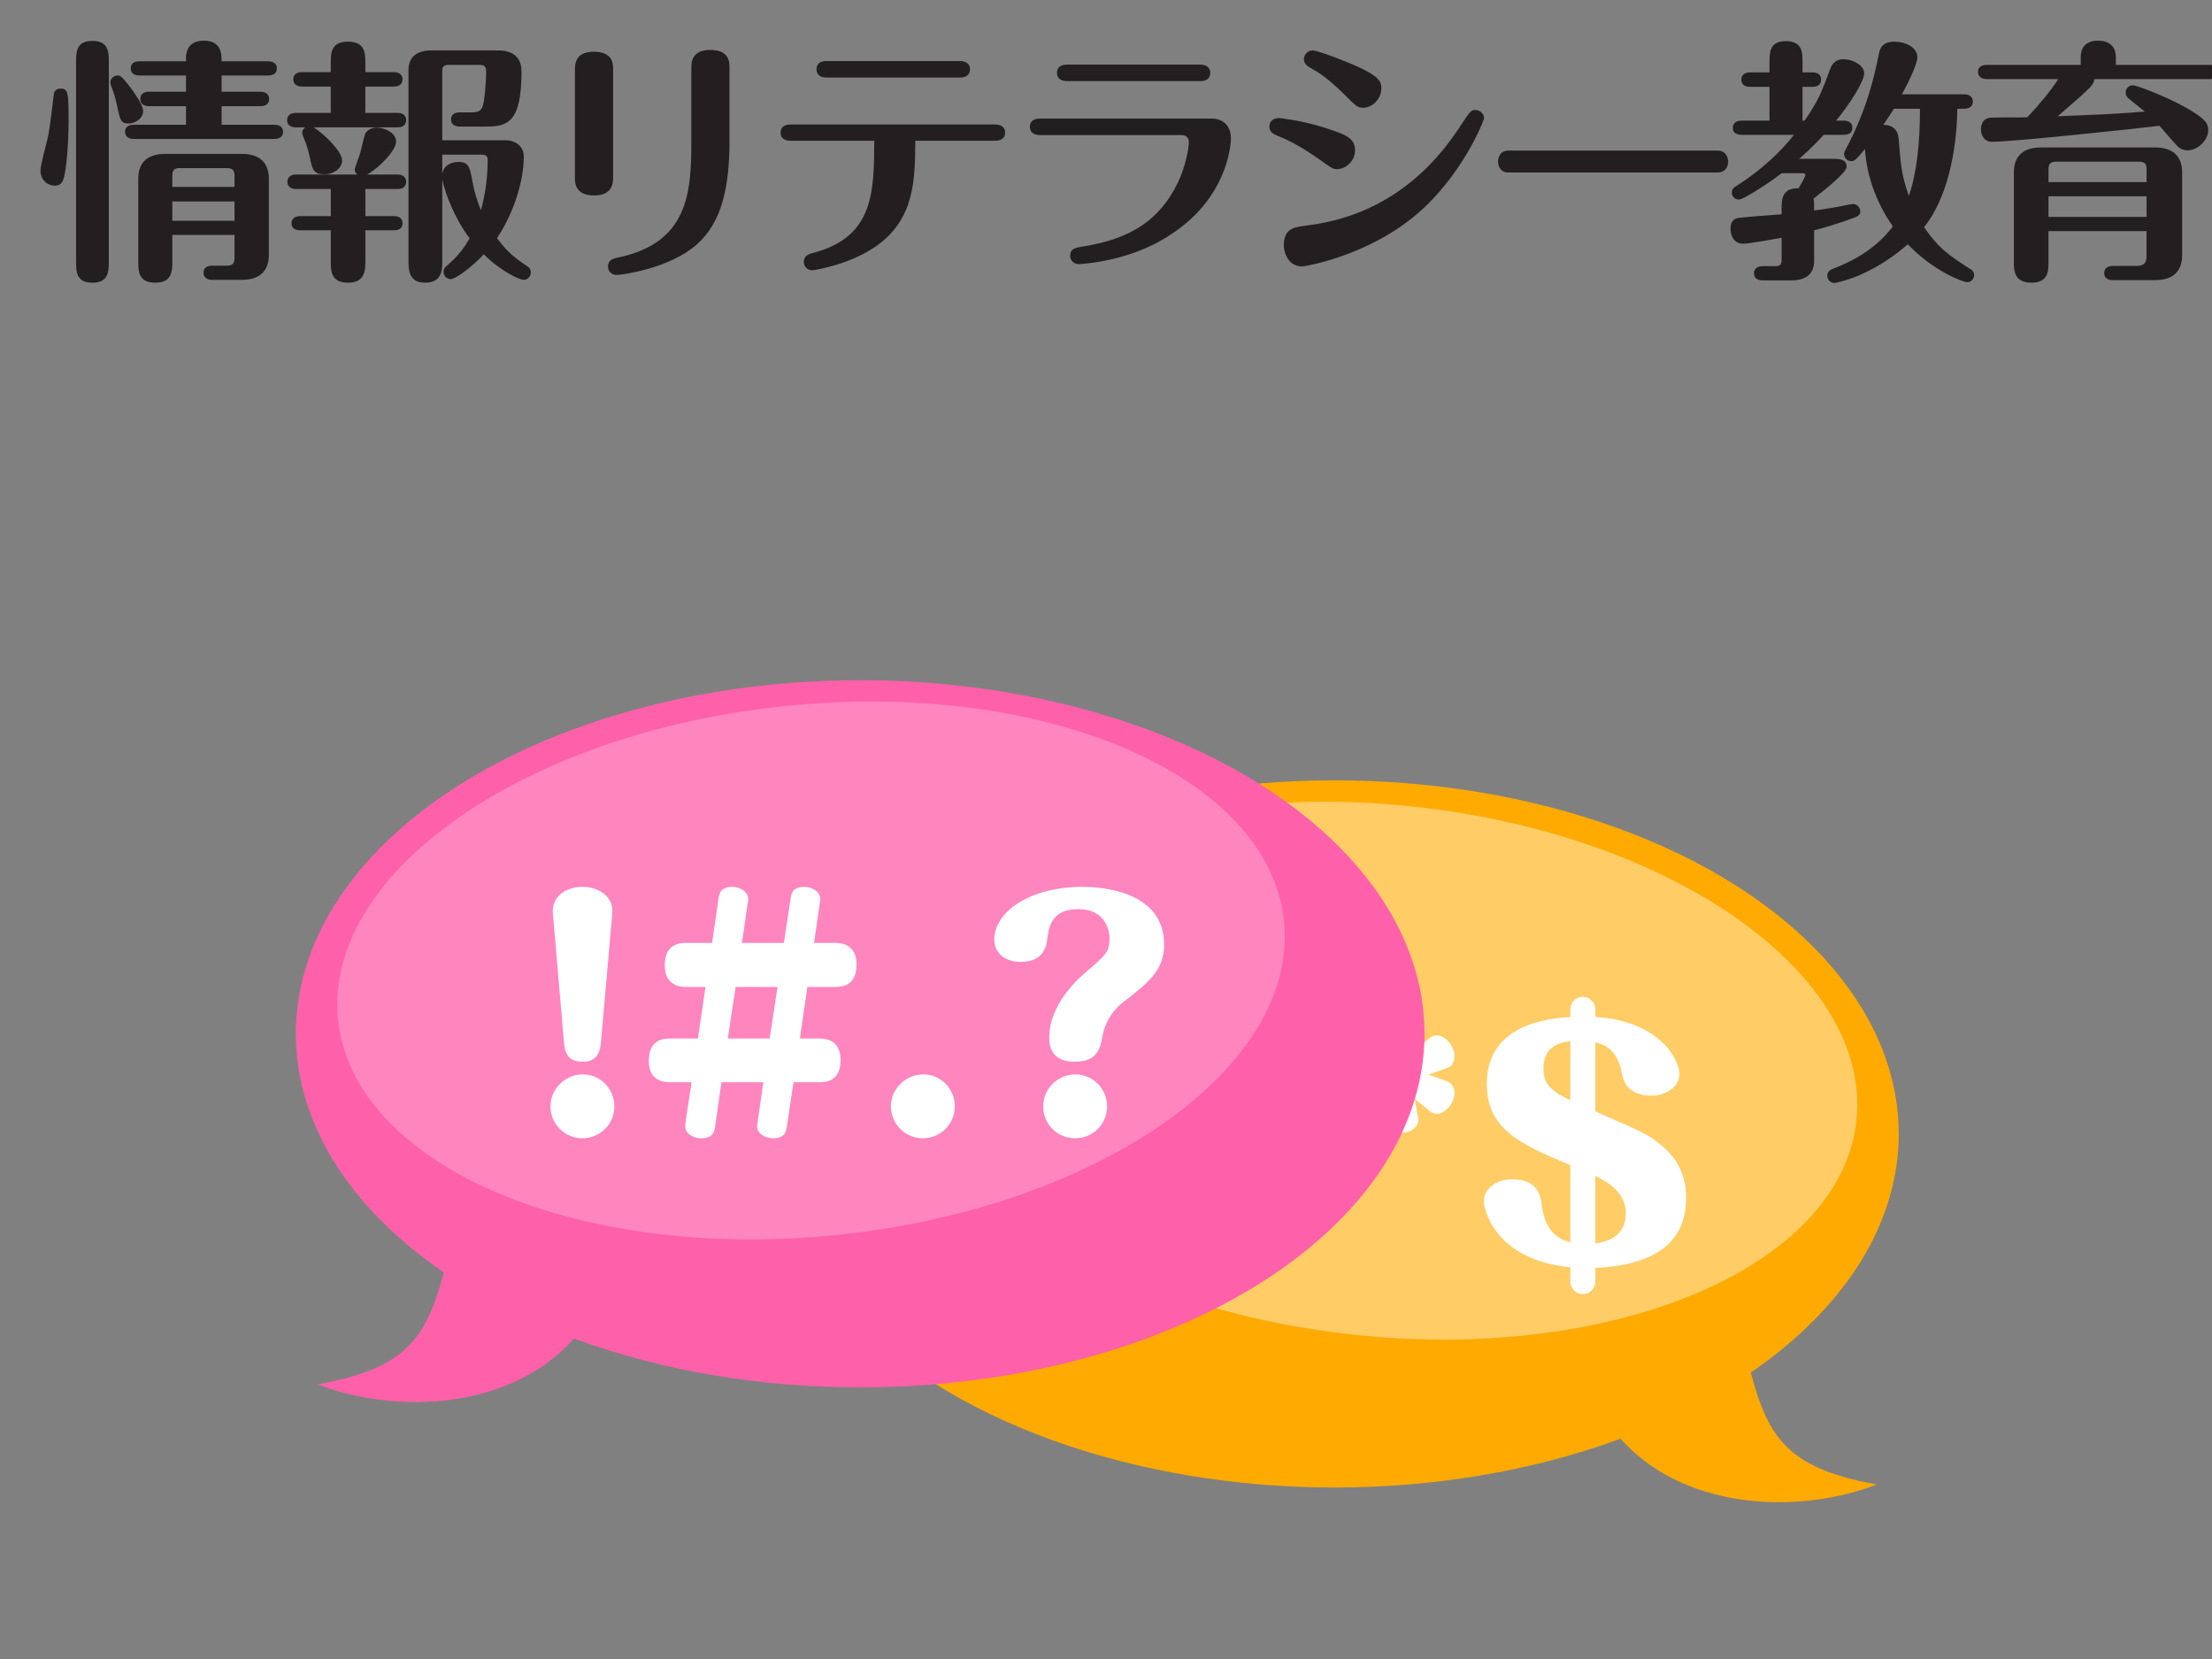 <?xml version="1.0" encoding="UTF-8" standalone="no"?><!DOCTYPE svg PUBLIC "-//W3C//DTD SVG 1.1//EN" "http://www.w3.org/Graphics/SVG/1.1/DTD/svg11.dtd"><svg width="120px" height="90px" version="1.1" xmlns="http://www.w3.org/2000/svg" xmlns:xlink="http://www.w3.org/1999/xlink" xml:space="preserve" style="fill-rule:evenodd;clip-rule:evenodd;stroke-linejoin:round;stroke-miterlimit:1.414;"><rect width="100%" height="100%" fill="#808080" stroke="none"/><g id="school-feat5-img"><path d="M101.822,80.533c-5.209,1.997 -13.088,1.194 -15.651,-5.365c-2.562,-6.56 7.277,-6.904 8.405,-2.291c1.127,4.612 1.711,6.667 7.246,7.656Z" style="fill:#fa0;"/><ellipse cx="72.39" cy="61.515" rx="30.614" ry="19.182" style="fill:#fa0;"/><path d="M76.558,43.744c-14.16,-1.484 -26.33,3.736 -27.159,11.648c-0.829,7.913 9.994,15.542 24.154,17.026c14.161,1.484 26.33,-3.736 27.159,-11.648c0.829,-7.913 -9.994,-15.542 -24.154,-17.026Z" style="fill:#fc6;"/><path d="M65.854,55.14c-3.272,0 -5.628,2.682 -5.628,6.821c0,4.172 2.372,6.822 5.628,6.822c3.255,0 5.627,-2.65 5.627,-6.822c0,-4.139 -2.339,-6.821 -5.627,-6.821ZM65.854,56.432c1.177,0 2.372,0.393 2.372,5.529c0,5.235 -1.244,5.529 -2.372,5.529c-1.178,0 -2.356,-0.392 -2.356,-5.529c0,-5.251 1.243,-5.529 2.356,-5.529Z" style="fill:#fff;fill-rule:nonzero;"/><path d="M75.243,59.606l-0.196,1.079c-0.065,0.344 0.294,0.769 0.949,0.769c0.703,0 0.998,-0.458 0.949,-0.769l-0.197,-1.079l0.851,0.703c0.114,0.098 0.213,0.114 0.36,0.114c0.458,0 0.949,-0.605 0.949,-1.112c0,-0.262 -0.131,-0.54 -0.377,-0.638l-1.03,-0.376l1.047,-0.376c0.327,-0.115 0.36,-0.524 0.36,-0.622c0,-0.491 -0.442,-1.129 -0.982,-1.129c-0.131,0 -0.245,0.049 -0.327,0.115l-0.851,0.703l0.197,-1.079c0.065,-0.344 -0.295,-0.769 -0.949,-0.769c-0.704,0 -0.998,0.458 -0.949,0.769l0.196,1.079l-0.834,-0.703c-0.098,-0.082 -0.213,-0.115 -0.376,-0.115c-0.458,0 -0.933,0.606 -0.933,1.129c0,0.229 0.098,0.523 0.36,0.622l1.031,0.376l-1.031,0.376c-0.278,0.098 -0.36,0.376 -0.36,0.622c0,0.49 0.426,1.128 0.965,1.128c0.131,0 0.262,-0.032 0.344,-0.114l0.834,-0.703Z" style="fill:#fff;fill-rule:nonzero;"/><path d="M86.547,56.547c0.343,0.081 1.21,0.294 1.456,1.75c0.196,1.145 1.407,1.145 1.57,1.145c0.802,0 1.538,-0.474 1.538,-1.211c0,-0.654 -0.998,-2.846 -4.564,-3.059l0,-0.392c0,-0.425 -0.327,-0.704 -0.687,-0.704c-0.327,0 -0.671,0.262 -0.671,0.704l0,0.392c-2.077,0.115 -4.531,0.835 -4.531,3.632c0,2.388 1.701,3.239 4.531,4.4l0,4.188c-0.327,-0.082 -1.374,-0.343 -1.554,-2.061c-0.049,-0.376 -0.164,-1.358 -1.587,-1.358c-0.818,0 -1.554,0.458 -1.554,1.227c0,0.245 0.458,3.125 4.695,3.55l0,0.752c0,0.426 0.327,0.704 0.687,0.704c0.327,0 0.671,-0.262 0.671,-0.704l0,-0.719c2.568,-0.115 4.924,-0.966 4.924,-3.779c0,-1.587 -0.769,-2.405 -1.374,-2.896c-0.687,-0.572 -0.982,-0.687 -3.55,-1.815l0,-3.746ZM86.547,63.793c1.096,0.524 1.652,1.178 1.652,2.012c0,1.293 -1.014,1.554 -1.652,1.653l0,-3.665ZM85.189,59.687c-1.309,-0.605 -1.456,-1.096 -1.456,-1.717c0,-1.227 0.884,-1.407 1.456,-1.489l0,3.206Z" style="fill:#fff;fill-rule:nonzero;"/><path d="M17.232,75.101c5.209,1.997 13.089,1.194 15.651,-5.366c2.563,-6.559 -7.277,-6.903 -8.404,-2.291c-1.127,4.613 -1.712,6.668 -7.247,7.657Z" style="fill:#ff60aa;"/><ellipse cx="46.664" cy="56.083" rx="30.614" ry="19.182" style="fill:#ff60aa;"/><path d="M42.497,38.312c14.16,-1.484 26.329,3.735 27.159,11.648c0.829,7.913 -9.994,15.542 -24.155,17.026c-14.16,1.483 -26.329,-3.736 -27.159,-11.649c-0.829,-7.912 9.994,-15.541 24.155,-17.025Z" style="fill:#ff85be;"/><path d="M33.216,49.55c0.082,-0.933 -0.769,-1.44 -1.603,-1.44c-0.949,0 -1.701,0.556 -1.619,1.44l0.605,7.05c0.065,0.687 0.344,0.998 1.031,0.998c0.85,0 0.932,-0.687 0.965,-0.998l0.621,-7.05ZM31.597,58.285c-0.949,0.017 -1.734,0.785 -1.734,1.734c0,0.965 0.785,1.734 1.734,1.734c0.949,0 1.734,-0.769 1.734,-1.734c0,-0.965 -0.785,-1.75 -1.734,-1.734Z" style="fill:#fff;fill-rule:nonzero;"/><path d="M40.25,51.153l0.311,-2.143c0.017,-0.065 0.033,-0.164 0.033,-0.245c0,-0.36 -0.425,-0.655 -0.867,-0.655c-0.654,0 -0.72,0.409 -0.753,0.671l-0.343,2.372l-1.423,0c-0.262,0 -1.145,0 -1.145,1.21c0,0.753 0.392,1.178 1.145,1.178l1.063,0l-0.409,2.798l-1.521,0c-0.262,0 -1.145,0 -1.145,1.21c0,0.753 0.392,1.161 1.145,1.161l1.178,0l-0.328,2.16c-0.016,0.082 -0.016,0.18 -0.016,0.245c0,0.36 0.409,0.638 0.867,0.638c0.654,0 0.72,-0.392 0.753,-0.654l0.343,-2.389l2.274,0l-0.311,2.16c-0.016,0.098 -0.033,0.18 -0.033,0.245c0,0.36 0.426,0.638 0.867,0.638c0.655,0 0.72,-0.392 0.753,-0.654l0.36,-2.389l1.406,0c0.262,0 1.146,0 1.146,-1.194c0,-0.769 -0.393,-1.177 -1.146,-1.177l-1.063,0l0.409,-2.798l1.521,0c0.262,0 1.146,0 1.146,-1.21c0,-0.753 -0.393,-1.178 -1.146,-1.178l-1.161,0l0.311,-2.143c0.016,-0.065 0.033,-0.18 0.033,-0.245c0,-0.36 -0.426,-0.655 -0.867,-0.655c-0.671,0 -0.72,0.409 -0.753,0.671l-0.36,2.372l-2.274,0ZM42.181,53.541l-0.426,2.798l-2.273,0l0.425,-2.798l2.274,0Z" style="fill:#fff;fill-rule:nonzero;"/><path d="M50.065,58.285c-0.948,0.017 -1.734,0.785 -1.734,1.734c0,0.965 0.786,1.734 1.734,1.734c0.949,0 1.734,-0.769 1.734,-1.734c0,-0.965 -0.785,-1.75 -1.734,-1.734Z" style="fill:#fff;fill-rule:nonzero;"/><path d="M58.326,57.598c1.244,0 1.374,-0.801 1.473,-1.341c0.196,-1.162 0.997,-1.783 1.063,-1.832c1.489,-1.162 2.29,-1.783 2.29,-3.19c0,-2.961 -3.55,-3.125 -4.417,-3.125c-2.846,0 -4.793,1.342 -4.793,2.863c0,0.752 0.606,1.21 1.424,1.21c1.308,0 1.406,-0.916 1.455,-1.292c0.115,-1.047 0.573,-1.57 1.702,-1.57c1.374,0 1.668,1.063 1.668,1.587c0,0.736 -0.229,0.916 -1.096,1.668c-0.572,0.474 -2.175,1.881 -2.175,3.713c0,1.047 0.67,1.309 1.406,1.309ZM58.326,58.285c-0.965,0.017 -1.734,0.785 -1.734,1.734c0,0.965 0.769,1.734 1.734,1.734c0.949,0 1.734,-0.769 1.734,-1.734c0,-0.965 -0.785,-1.734 -1.734,-1.734Z" style="fill:#fff;fill-rule:nonzero;"/><g id="school-feat5-title" transform="matrix(0.24,-2.17095e-27,2.01948e-27,0.24,-1775.64,-1863.51)"><path d="M7451.51,7817.73l0,5.192c0,1.108 -0.35,1.75 -1.692,1.75l-3.325,0c-0.583,0 -1.983,0.116 -1.983,1.575c0,1.516 1.342,1.633 1.983,1.633l6.709,0c4.491,0 6.066,-2.508 6.066,-5.6l0,-17.267c0,-3.15 -1.633,-5.6 -6.066,-5.6l-17.384,0c-4.55,0 -6.066,2.509 -6.066,5.6l0,18.609c0,2.275 0,4.9 3.85,4.9c3.85,0 3.85,-2.742 3.85,-4.9l0,-5.892l14.058,0ZM7437.45,7814.53l0,-4.375l14.058,0l0,4.375l-14.058,0ZM7437.45,7806.88l0,-2.508c0,-1.109 0.291,-1.75 1.691,-1.75l10.675,0c1.342,0 1.692,0.583 1.692,1.75l0,2.508l-14.058,0ZM7428.76,7792.83c-0.642,0 -1.983,0.116 -1.983,1.575c0,1.516 1.4,1.633 1.983,1.633l31.733,0c0.642,0 1.984,-0.175 1.984,-1.575c0,-1.517 -1.342,-1.633 -1.984,-1.633l-11.9,0l0,-4.2l8.75,0c0.7,0 1.984,-0.175 1.984,-1.634c0,-1.458 -1.342,-1.633 -1.984,-1.633l-8.75,0l0,-3.675l10.5,0c0.7,0 1.984,-0.175 1.984,-1.575c0,-1.458 -1.342,-1.633 -1.984,-1.633l-10.5,0c0,-1.517 0,-4.667 -4.025,-4.667c-1.283,0 -4.025,0.35 -4.025,4.025l0,0.642l-10.5,0c-0.641,0 -1.983,0.116 -1.983,1.633c0,1.458 1.4,1.575 1.983,1.575l10.5,0l0,3.675l-8.341,0c-0.642,0 -1.984,0.175 -1.984,1.633c0,1.517 1.4,1.634 1.984,1.634l8.341,0l0,4.2l-11.783,0ZM7430.86,7789.68c0,-1.4 -2.333,-4.609 -3.5,-6.067c-1.342,-1.692 -1.692,-1.925 -2.275,-1.925c-0.875,0 -1.633,0.7 -1.633,1.517c0,0.175 0,0.408 0.116,0.7c0.817,2.041 1.05,3.15 1.342,4.375c0.758,3.616 0.875,4.258 2.683,4.258c1.517,0 3.267,-1.167 3.267,-2.858ZM7423.1,7778.77c0,-2.333 0,-4.9 -3.734,-4.9c-3.675,0 -3.675,2.625 -3.675,4.9l0,44.8c0,2.392 0,4.959 3.734,4.959c3.675,0 3.675,-2.684 3.675,-4.959l0,-44.8ZM7410.97,7806.59c1.4,0 1.809,-1.108 1.984,-1.866c0.466,-1.75 1.05,-6.65 1.05,-13.067c0,-6.183 -0.117,-7 -1.867,-7c-1.342,0 -1.458,1.108 -1.517,1.575c-0.816,7.058 -1.05,8.225 -1.341,9.625c-0.234,1.05 -1.634,6.125 -1.634,7.292c0,1.925 1.342,3.441 3.325,3.441Z" style="fill:#231f20;fill-rule:nonzero;"/><path d="M7498.47,7780.81c0,-1.108 0.234,-1.517 1.517,-1.517l6.767,0c0.758,0 1.633,0 1.633,1.459c0,0.233 0,3.033 -0.467,6.416c-0.291,1.984 -0.641,2.859 -2.741,2.859l-2.742,0c-0.7,0 -1.983,0.175 -1.983,1.575c0,1.458 1.341,1.633 1.983,1.633l5.775,0c4.958,0 8.167,-0.758 8.167,-12.483c0,-4.667 -4.2,-4.725 -5.309,-4.725l-15.108,0c-2.975,0 -5.133,1.283 -5.133,4.433l0,43.108c0,1.867 0,4.959 3.733,4.959c3.908,0 3.908,-2.975 3.908,-4.959l0,-18.316c0.7,3.266 2.917,8.925 6.184,13.241c-1.925,3.384 -3.734,4.959 -5.192,6.242c-0.292,0.233 -0.7,0.583 -0.7,1.342c0,0.933 0.758,1.633 1.575,1.633c1.108,0 4.608,-2.508 7.525,-5.6c3.792,3.792 8.05,5.775 9.042,5.775c0.758,0 1.575,-0.7 1.575,-1.692c0,-0.875 -0.584,-1.283 -0.992,-1.516c-2.975,-1.984 -4.55,-3.384 -6.65,-6.242c3.5,-5.133 6.067,-12.542 6.067,-18.433c0,-2.042 -1.575,-3.675 -4.2,-3.675l-14.234,0l0,-15.517ZM7498.47,7799.59l9.1,0c0.817,0 1.167,0.409 1.167,1.225c0,3.559 -0.467,7.467 -1.517,11.317c-0.933,-2.158 -1.633,-4.667 -1.983,-6.767c-0.525,-3.208 -0.992,-4.141 -3.15,-4.141c-1.4,0 -3.267,0.641 -3.617,2.741l0,-4.375ZM7481.09,7807.35l7.292,0c0.641,0 1.925,-0.175 1.925,-1.634c0,-1.4 -1.225,-1.633 -1.925,-1.633l-6.884,0c2.917,-1.692 6.534,-5.483 6.534,-7.467c0,-2.041 -2.742,-3.15 -4.317,-3.15c-1.342,0 -2.45,0.642 -2.742,1.634c-0.291,0.933 -0.875,3.441 -1.05,4.141c-0.175,0.525 -1.225,3.325 -1.225,3.734c0,0.35 0.117,0.816 0.642,1.108l-13.883,0c-0.642,0 -1.984,0.175 -1.984,1.633c0,1.4 1.284,1.634 1.984,1.634l7.816,0l0,6.125l-6.883,0c-0.642,0 -1.983,0.175 -1.983,1.633c0,1.4 1.283,1.575 1.983,1.575l6.883,0l0,6.883c0,2.275 0,4.959 3.909,4.959c3.908,0 3.908,-2.917 3.908,-4.959l0,-6.883l6.417,0c0.641,0 1.983,-0.117 1.983,-1.575c0,-1.458 -1.225,-1.633 -1.983,-1.633l-6.417,0l0,-6.125ZM7467.49,7793.41c-0.35,0.233 -0.7,0.758 -0.7,1.225c0,0.292 0.292,0.933 0.467,1.4c0.642,1.517 0.933,2.683 1.283,4.2c0.584,2.742 0.817,3.792 3.267,3.792c2.333,0 4.025,-1.517 4.025,-3.15c0,-1.984 -3.967,-5.892 -6.417,-7.467l18.959,0c0.641,0 1.925,-0.175 1.925,-1.633c0,-1.4 -1.225,-1.634 -1.925,-1.634l-7.292,0l0,-5.95l6.417,0c0.641,0 1.983,-0.175 1.983,-1.633c0,-1.4 -1.225,-1.633 -1.983,-1.633l-6.417,0l0,-1.925c0,-2.334 0,-4.959 -3.967,-4.959c-3.85,0 -3.85,2.684 -3.85,4.959l0,1.925l-6.475,0c-0.7,0 -1.983,0.175 -1.983,1.633c0,1.4 1.225,1.633 1.983,1.633l6.475,0l0,5.95l-7.875,0c-0.641,0 -1.983,0.175 -1.983,1.634c0,1.458 1.283,1.633 1.983,1.633l2.1,0Z" style="fill:#231f20;fill-rule:nonzero;"/><path d="M7537.09,7780.4c0,-1.284 0,-4.084 -4.375,-4.084c-4.258,0 -4.258,2.975 -4.258,4.084l0,24.325c0,1.225 0,4.083 4.375,4.083c4.258,0 4.258,-3.033 4.258,-4.142l0,-24.266ZM7563.4,7779.99c0,-1.283 0,-4.083 -4.375,-4.083c-4.258,0 -4.258,2.975 -4.258,4.083l0,16.859c0,11.491 -0.817,22.75 -16.683,26.016c-0.875,0.175 -2.159,0.467 -2.159,2.042c0,1.167 0.992,1.867 1.925,1.867c1.167,0 11.842,-1.4 18.084,-6.825c5.891,-5.192 7.466,-13.3 7.466,-23.859l0,-16.1Z" style="fill:#231f20;fill-rule:nonzero;"/><path d="M7585.33,7778.42c-2.275,0 -2.275,1.575 -2.275,1.867c0,0.233 0,1.867 2.275,1.867l30.158,0c1.283,0 2.275,-0.525 2.275,-1.867c0,-1.283 -0.992,-1.867 -2.275,-1.867l-30.158,0ZM7596.12,7796.44c-0.058,11.55 -0.116,21.584 -13.475,25.259c-1.341,0.35 -2.45,0.641 -2.45,2.158c0,0.875 0.7,1.867 1.925,1.867c0.117,0 8.225,-1.109 14.467,-5.484c8.633,-6.125 8.75,-14.875 8.808,-23.8l18.025,0c0.642,0 2.275,-0.116 2.275,-1.866c0,-1.342 -1.108,-1.809 -2.275,-1.809l-46.2,0c-0.641,0 -2.275,0.117 -2.275,1.867c0,1.342 1.109,1.808 2.275,1.808l18.9,0Z" style="fill:#231f20;fill-rule:nonzero;"/><path d="M7639.69,7779.23c-1.283,0 -2.275,0.525 -2.275,1.867c0,1.283 0.992,1.866 2.275,1.866l30.1,0c2.275,0 2.275,-1.575 2.275,-1.866c0,-0.234 0,-1.867 -2.275,-1.867l-30.1,0ZM7633.57,7791.43c-0.641,0 -2.275,0.116 -2.275,1.866c0,1.4 1.109,1.867 2.275,1.867l32.084,0c0.816,0 1.575,0.467 1.575,1.692c0,1.166 -0.759,5.541 -2.509,9.1c-4.083,8.341 -10.5,12.6 -21.175,14.35c-1.983,0.291 -3.15,0.525 -3.15,2.158c0,0.992 0.817,1.867 1.984,1.867c0.583,0 3.15,-0.292 4.141,-0.467c10.092,-1.633 15.809,-5.6 18.084,-7.233c12.075,-8.692 12.133,-20.592 12.133,-20.709c0,-2.975 -1.925,-4.491 -4.258,-4.491l-38.909,0Z" style="fill:#231f20;fill-rule:nonzero;"/><path d="M7706.66,7788.98c2.1,0 4.083,-2.042 4.083,-4.375c0,-1.634 -0.641,-2.8 -5.716,-5.075c-1.109,-0.525 -8.459,-3.5 -9.8,-3.5c-1.225,0 -1.984,0.991 -1.984,1.983c0,0.467 0.059,1.167 1.517,1.983c1.867,1.05 3.733,2.159 7.583,5.95c2.742,2.742 3.034,3.034 4.317,3.034ZM7700.77,7802.86c1.925,0 4.025,-1.867 4.025,-4.258c0,-2.917 -2.333,-3.617 -7.116,-5.192c-4.784,-1.517 -9.917,-2.1 -9.975,-2.1c-2.042,0 -2.275,1.4 -2.275,1.867c0,1.4 0.875,1.75 2.45,2.391c2.975,1.225 6.008,3.092 8.75,5.017c2.858,2.042 3.15,2.275 4.141,2.275ZM7688.69,7820.24c0,0.35 0.35,4.609 4.2,4.609c0.409,0 14.584,-2.217 25.9,-11.842c10.15,-8.633 15.167,-21.058 15.167,-21.7c0,-0.875 -0.817,-1.808 -1.983,-1.808c-0.992,0 -1.225,0.35 -3.267,3.441c-9.217,14.292 -21.467,21.059 -35.058,22.692c-2.8,0.35 -4.959,0.7 -4.959,4.608Z" style="fill:#231f20;fill-rule:nonzero;"/><path d="M7739.5,7798.66c-2.217,0 -2.392,2.042 -2.392,2.508c0,0.7 0.35,2.45 2.392,2.45l47.25,0c1.516,0 2.391,-1.05 2.391,-2.508c0,-0.583 -0.35,-2.45 -2.391,-2.45l-47.25,0Z" style="fill:#231f20;fill-rule:nonzero;"/><path d="M7805.94,7791.89l0,-7.641l2.275,0c0.642,0 1.925,-0.175 1.925,-1.634c0,-1.4 -1.225,-1.633 -1.925,-1.633l-2.275,0l0,-2.217c0,-2.275 0,-4.841 -3.791,-4.841c-3.675,0 -3.675,2.625 -3.675,4.841l0,2.217l-4.375,0c-1.109,0 -1.984,0.525 -1.984,1.633c0,1.459 1.284,1.634 1.984,1.634l4.375,0l0,7.641l-6.3,0c-0.642,0 -1.984,0.175 -1.984,1.634c0,1.4 1.284,1.575 1.984,1.575l11.841,0c-4.841,6.125 -10.441,9.916 -13.183,11.666c-0.467,0.292 -0.875,0.642 -0.875,1.4c0,0.7 0.583,1.575 1.633,1.575c0.875,0 6.125,-3.266 9.625,-5.95l4.9,0c0.35,0 0.467,0.175 0.467,0.409c0,0.291 -0.875,1.925 -1.517,2.975c-3.85,-0.059 -3.85,2.625 -3.85,4.783l0,1.108c-1.575,0.117 -8.633,0.642 -9.741,0.817c-1.225,0.175 -1.809,0.992 -1.809,2.392c0,1.225 0.525,3.441 2.859,3.441c1.4,0 6.941,-1.05 8.691,-1.341l0,4.841c0,1.225 -0.233,1.575 -1.516,1.575l-2.742,0c-0.642,0 -1.983,0.175 -1.983,1.634c0,1.4 1.283,1.575 1.983,1.575l6.475,0c2.625,0 5.133,-0.934 5.133,-4.434l0,-6.883c4.55,-1.167 9.509,-2.917 9.917,-3.267c0.467,-0.408 0.525,-0.641 0.525,-0.933c0,-0.992 -0.817,-1.75 -1.633,-1.75c-0.292,0 -0.759,0.117 -0.875,0.117c-3.092,0.7 -6.884,1.225 -7.934,1.341c0,-1.166 0,-1.983 -0.116,-2.683c2.45,-1.925 7.466,-5.833 7.466,-7.233c0,-1.109 -0.7,-1.75 -2.741,-1.75l-7.992,0c3.033,-2.625 5.308,-5.134 5.542,-5.425l4.491,0c0.642,0 1.984,-0.117 1.984,-1.575c0,-1.459 -1.284,-1.634 -1.984,-1.634l-1.691,0c3.091,-3.733 6.358,-8.866 6.358,-10.675c0,-1.866 -2.625,-3.208 -4.725,-3.208c-1.575,0 -2.45,0.875 -2.917,2.1c-2.041,5.483 -2.683,7.233 -5.833,11.783l-0.467,0ZM7842.46,7789.21c0.7,0 1.983,-0.233 1.983,-1.633c0,-1.459 -1.341,-1.634 -1.983,-1.634l-14.058,0c0.875,-1.575 3.5,-6.591 3.5,-8.4c0,-2.216 -2.742,-3.5 -5.134,-3.5c-3.033,0 -3.383,1.75 -3.616,3.034c-0.992,4.783 -2.625,12.25 -7.409,21.233c-0.35,0.7 -0.408,0.875 -0.408,1.108c0,0.934 0.758,1.634 1.633,1.634c0.7,0 1.05,-0.292 3.092,-2.742c0.292,5.25 2.158,11.55 6.3,17.5c-4.258,5.717 -10.5,8.4 -13.242,9.45c-0.641,0.233 -1.575,0.583 -1.575,1.692c0,1.108 0.934,1.633 1.575,1.633c0.584,0 3.617,-0.817 5.95,-1.867c5.017,-2.216 8.517,-5.016 10.675,-6.883c5.659,6.008 12.484,8.575 13.417,8.575c0.875,0 1.575,-0.758 1.575,-1.633c0,-0.467 -0.233,-0.934 -0.7,-1.225c-5.192,-3.325 -7.35,-4.842 -10.617,-9.567c5.075,-6.358 7.35,-16.625 7.525,-26.775l1.517,0ZM7832.49,7789.21c0,7.7 -0.7,14.35 -2.508,19.717c-1.692,-4.9 -1.809,-6.767 -2.275,-12.6c-0.117,-1.167 -0.292,-3.384 -3.5,-3.5c0.7,-0.992 1.458,-2.159 2.391,-3.617l5.892,0Z" style="fill:#231f20;fill-rule:nonzero;"/><path d="M7861.54,7805.78l0,-2.917c0,-1.05 0.35,-1.692 1.692,-1.692l18.783,0c1.342,0 1.692,0.584 1.692,1.692l0,2.917l-22.167,0ZM7883.7,7816.86l0,5.6c0,1.4 -0.409,2.275 -2.275,2.275l-5.309,0c-0.641,0 -1.983,0.175 -1.983,1.633c0,1.4 1.225,1.575 1.983,1.575l9.567,0c4.492,0 6.067,-2.508 6.067,-5.6l0,-18.783c0,-3.15 -1.634,-5.6 -6.067,-5.6l-25.9,0c-4.492,0 -6.067,2.508 -6.067,5.6l0,20.358c0,1.692 0,4.609 3.967,4.609c3.85,0 3.85,-2.742 3.85,-4.609l0,-7.058l22.167,0ZM7861.54,7813.65l0,-4.667l22.167,0l0,4.667l-22.167,0ZM7897.94,7782.5c0.7,0 1.983,-0.175 1.983,-1.575c0,-1.517 -1.341,-1.634 -1.983,-1.634l-21.175,0l0,-1.808c0,-2.508 -1.75,-3.675 -3.967,-3.675c-2.391,0 -3.966,1.167 -3.966,3.675l0,1.808l-21.234,0c-0.7,0 -1.983,0.175 -1.983,1.575c0,1.459 1.342,1.634 1.983,1.634l16.159,0c-1.692,2.625 -4.375,5.891 -7,8.633c-4.2,0.117 -7.934,-0.058 -8.809,0.175c-1.05,0.233 -1.691,1.283 -1.691,2.567c0,0.933 0.525,2.8 2.508,2.8c4.608,0 32.2,-2.917 37.858,-3.617c1.167,1.283 2.917,3.442 4.142,4.667c0.817,0.816 1.808,0.875 2.275,0.875c2.275,0 4.608,-2.334 4.608,-4.492c0,-1.458 -0.408,-2.508 -4.9,-5.075c-4.958,-2.8 -11.375,-5.133 -12.133,-5.133c-0.817,0 -1.633,0.641 -1.633,1.633c0,0.467 0.233,0.992 0.583,1.283c0.7,0.584 3.208,2.567 3.733,3.034c-8.516,0.641 -9.625,0.641 -19.658,1.05c5.367,-4.667 6.008,-5.192 7.35,-6.592c0.525,-0.583 0.875,-1.167 0.933,-1.808l26.017,0Z" style="fill:#231f20;fill-rule:nonzero;"/></g></g></svg>